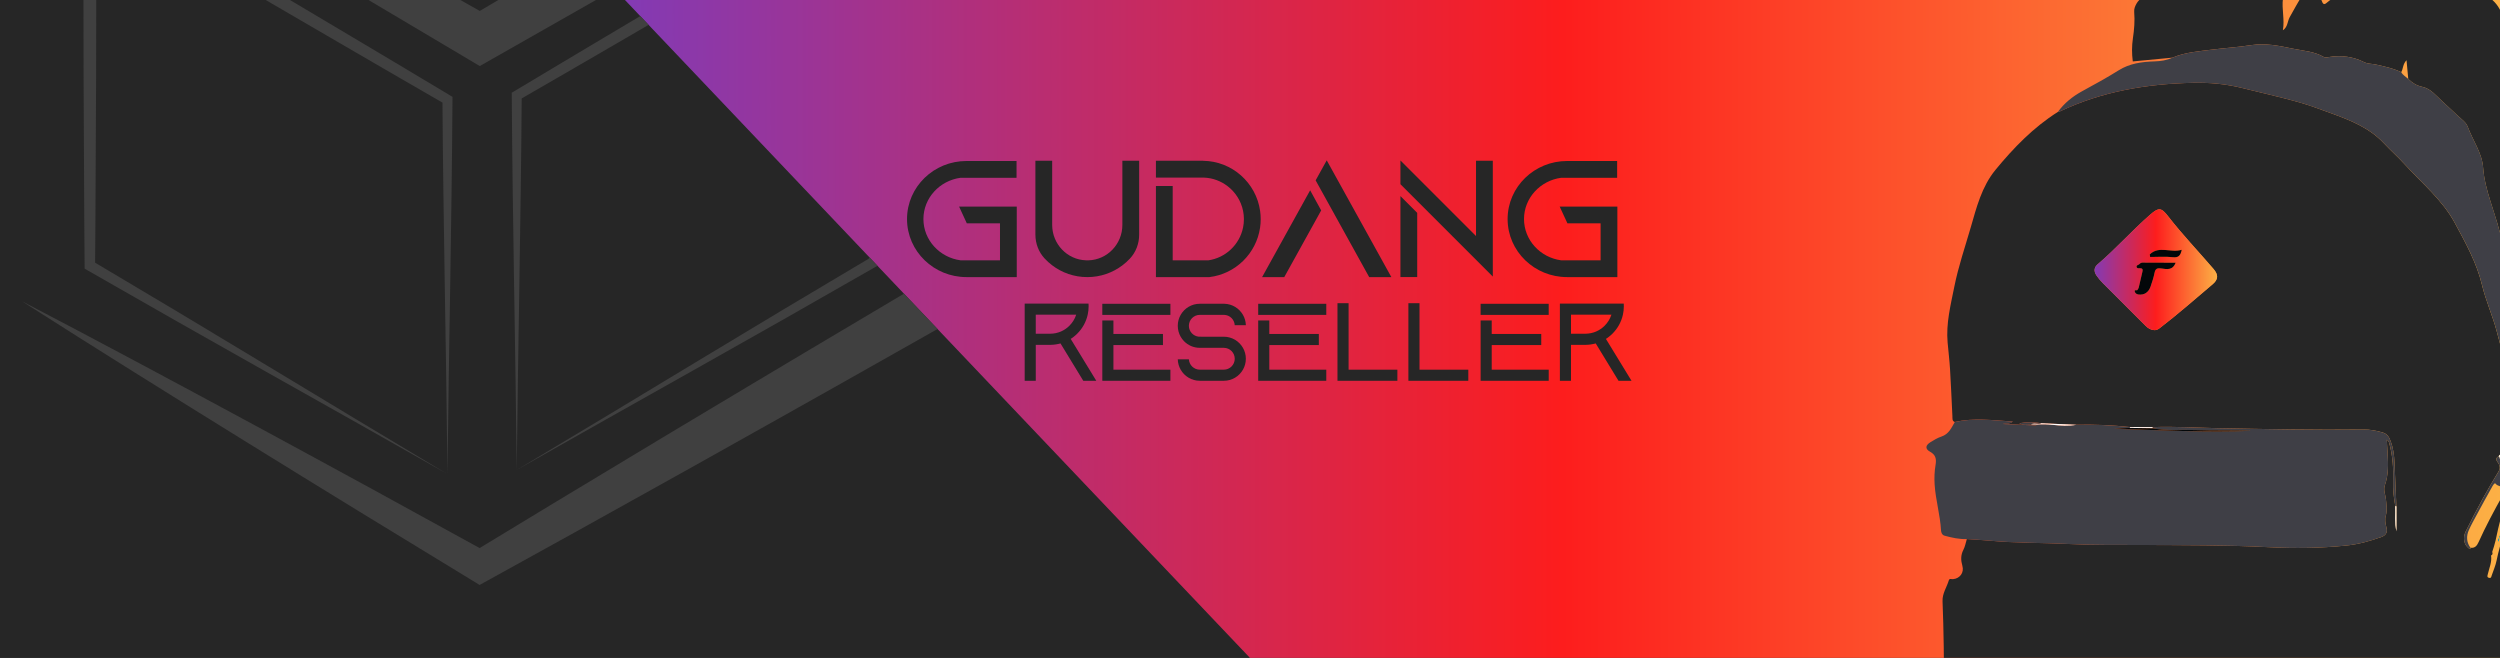 <?xml version="1.0" encoding="utf-8"?>
<!-- Generator: Adobe Illustrator 25.2.0, SVG Export Plug-In . SVG Version: 6.00 Build 0)  -->
<svg version="1.1" xmlns="http://www.w3.org/2000/svg" xmlns:xlink="http://www.w3.org/1999/xlink" x="0px" y="0px"
	 viewBox="0 0 1900 500" style="enable-background:new 0 0 1900 500;" xml:space="preserve">
<rect x="0" y="0" width="1900" height="500" fill="#333333" stroke="none"/>
<style type="text/css">
	.st0{fill:#262626;}
	.st1{fill:url(#SVGID_1_);}
	.st2{clip-path:url(#SVGID_3_);fill:#262626;}
	.st3{clip-path:url(#SVGID_3_);fill:#3F3F46;}
	.st4{clip-path:url(#SVGID_3_);fill:url(#SVGID_4_);}
	.st5{clip-path:url(#SVGID_3_);fill:#FEFEFE;}
	.st6{clip-path:url(#SVGID_3_);fill:#049AC6;}
	.st7{clip-path:url(#SVGID_3_);fill:#030709;}
	.st8{clip-path:url(#SVGID_6_);}
	.st9{fill:#404040;}
</style>
<g id="bg1">
	<polygon class="st0" points="950,500 0,500 0,0 475,0 	"/>
</g>
<g id="bg2">
	<linearGradient id="SVGID_1_" gradientUnits="userSpaceOnUse" x1="475" y1="250" x2="1900" y2="250">
		<stop  offset="0" style="stop-color:#833AB4"/>
		<stop  offset="0.5" style="stop-color:#FD1D1D"/>
		<stop  offset="1" style="stop-color:#FCB045"/>
	</linearGradient>
	<polygon class="st1" points="950,500 1900,500 1900,0 475,0 	"/>
</g>
<g id="Gudang">
	<g>
		<path class="st0" d="M772.75,210.6h-38.18c-12.4,0-23.63-4.87-31.8-12.75h0c-8.29-7.99-13.43-19.09-13.43-31.37
			s5.14-23.37,13.43-31.37h0c8.17-7.89,19.4-12.75,31.8-12.75h38.01v12.75h-42.49c-15.96,2.12-28.29,15.38-28.29,31.37
			s12.33,29.25,28.29,31.37h29.9v-28.1h-25.2l-5.89-12.75h43.84V210.6z"/>
		<path class="st0" d="M865.76,122.14v56.26c0,6.69-2.43,13.19-6.98,18.08c-1.76,1.9-3.69,3.64-5.77,5.2
			c-7.41,5.6-16.64,8.92-26.65,8.92c-10.02,0-19.27-3.33-26.69-8.95c-2.08-1.58-4.03-3.34-5.8-5.25c-4.53-4.9-6.96-11.38-6.96-18.05
			v-56.21h12.75v48.83c0,14.4,11.33,26.43,25.71,26.86c0.33,0.01,0.65,0.02,0.98,0.02c0.31,0,0.62,0,0.93-0.01
			c14.39-0.42,25.72-12.47,25.72-26.86v-48.83H865.76z"/>
		<path class="st0" d="M958.13,166.56c0,2.21-0.16,4.38-0.48,6.5c-2.89,19.66-18.67,35.13-38.48,37.54H878.5v-69.25h12.75v56.5
			h27.07c13.14-1.9,23.68-11.91,26.38-24.78c0.44-2.1,0.67-4.28,0.67-6.5c0-2.14-0.21-4.23-0.62-6.25
			c-1.55-7.7-5.9-14.39-11.94-18.96c-4.96-3.76-11.05-6.09-17.67-6.38H878.5v-12.8h35.77l0,0.02c22.16,0.25,40.41,16.73,43.42,38.12
			C957.98,162.35,958.13,164.44,958.13,166.56z"/>
		<path class="st0" d="M995.71,144.63l8.38,15.29l-28.05,50.68H959.2L995.71,144.63z M1057.43,210.6h-16.85l-32.27-58.31
			l-8.42-15.22l8.42-15.21l0-0.01l8.43,15.22L1057.43,210.6z"/>
		<path class="st0" d="M1134.53,122.14v88.06l-12.75-12.75l-44.69-44.69v0L1064.33,140v-18.04l57.44,57.44v-57.26H1134.53z
			 M1064.33,149.02l12.75,12.75v48.82h-12.75V149.02z"/>
		<path class="st0" d="M1229.2,210.6h-38.18c-12.4,0-23.63-4.87-31.8-12.75h0c-8.29-7.99-13.43-19.09-13.43-31.37
			s5.14-23.37,13.43-31.37h0c8.17-7.89,19.4-12.75,31.8-12.75h38.01v12.75h-42.49c-15.96,2.12-28.29,15.38-28.29,31.37
			s12.33,29.25,28.29,31.37h29.91v-28.1h-25.2l-5.89-12.75h43.84V210.6z"/>
	</g>
</g>
<g id="Reseller">
	<g>
		<path class="st0" d="M833.18,289.4h-9.89l-16.86-27.65l-0.46-0.76c-0.03,0.01-0.07,0.02-0.1,0.03c-0.15,0.04-0.3,0.08-0.45,0.12
			c-0.05,0.01-0.1,0.03-0.15,0.04c-0.22,0.06-0.44,0.11-0.66,0.16c-0.5,0.12-1,0.22-1.51,0.3c-0.14,0.03-0.29,0.05-0.43,0.07
			c-0.08,0.01-0.15,0.03-0.23,0.04c-0.19,0.03-0.38,0.06-0.57,0.08c-0.08,0.01-0.16,0.02-0.24,0.03c-0.2,0.03-0.4,0.05-0.6,0.07
			c-0.24,0.03-0.49,0.05-0.73,0.07c-0.01,0-0.01,0-0.02,0c-0.23,0.02-0.45,0.03-0.68,0.04c-0.04,0-0.08,0.01-0.12,0.01
			c-0.16,0.01-0.33,0.01-0.5,0.02c-0.1,0-0.21,0.01-0.31,0.01c-0.2,0-0.4,0.01-0.6,0.01h-10.88v27.33h-8.44v-58.68h48.53
			c0.05,0.68,0.07,1.37,0.07,2.07c0,2.19-0.24,4.32-0.7,6.37c-1.24,5.6-4.08,10.59-8.02,14.48c-0.37,0.36-0.74,0.71-1.13,1.05
			c-0.13,0.12-0.26,0.23-0.39,0.34c-0.02,0.01-0.03,0.03-0.05,0.04c-0.17,0.14-0.34,0.29-0.51,0.43c-0.12,0.1-0.25,0.2-0.37,0.3
			c-0.09,0.07-0.18,0.14-0.26,0.21c-0.32,0.25-0.65,0.49-0.99,0.73c-0.16,0.11-0.31,0.22-0.48,0.33c-0.01,0.01-0.02,0.01-0.03,0.02
			c-0.15,0.1-0.3,0.2-0.45,0.29c-0.02,0.02-0.05,0.03-0.07,0.05c-0.05,0.04-0.11,0.07-0.17,0.11l1.02,1.67L833.18,289.4z
			 M812.69,247.62c2.42-2.39,4.2-5.28,5.22-8.47h-30.73v14.48h10.88c2.9,0,5.7-0.59,8.28-1.7
			C808.67,250.91,810.83,249.46,812.69,247.62z"/>
		<path class="st0" d="M889.51,230.88v8.44h-51.75v-8.44H889.51z M846.2,280.96h43.31v8.44h-51.75v-45.85h8.44v10.26h37.64v8.44
			H846.2V280.96z"/>
		<path class="st0" d="M944.64,264.35c1.4,2.45,2.2,5.28,2.2,8.3s-0.8,5.86-2.2,8.3c-2.89,5.04-8.32,8.44-14.54,8.44h-18.23
			c-6.23,0-11.67-3.4-14.56-8.44c-1.33-2.33-2.13-5.01-2.21-7.87h8.45c0.24,4.38,3.88,7.87,8.32,7.87h18.23c4.58,0,8.3-3.72,8.3-8.3
			s-3.72-8.3-8.3-8.3h-18.26c-4.71,0-8.97-1.95-12.01-5.08c-0.98-1.01-1.83-2.14-2.53-3.36c-1.4-2.45-2.2-5.28-2.2-8.3
			s0.8-5.86,2.2-8.31c2.89-5.04,8.32-8.44,14.54-8.44h17.79c0.15-0.01,0.29-0.01,0.44-0.01s0.29,0,0.44,0.01
			c6.05,0.15,11.3,3.51,14.13,8.43c0,0,0,0,0.01,0.01c1.33,2.33,2.12,5,2.2,7.86h-8.45c-0.24-4.28-3.71-7.71-8.01-7.86h-18.54
			c-4.58,0-8.31,3.73-8.31,8.31c0,4.3,3.29,7.85,7.48,8.26c0.28-0.01,0.56-0.02,0.85-0.02c0.49,0,0.98,0.02,1.46,0.06h16.77
			C936.32,255.91,941.75,259.3,944.64,264.35z"/>
		<path class="st0" d="M1007.98,230.88v8.44h-51.75v-8.44H1007.98z M964.67,280.96h43.31v8.44h-51.75v-45.85h8.44v10.26h37.64v8.44
			h-37.64V280.96z"/>
		<path class="st0" d="M1062.01,280.96v8.44h-45.53v-58.97h8.44v50.53H1062.01z"/>
		<path class="st0" d="M1115.91,280.96v8.44h-45.53v-58.97h8.44v50.53H1115.91z"/>
		<path class="st0" d="M1177.01,230.88v8.44h-51.75v-8.44H1177.01z M1133.71,280.96h43.31v8.44h-51.75v-45.85h8.44v10.26h37.64v8.44
			h-37.64V280.96z"/>
		<path class="st0" d="M1239.95,289.4h-9.89l-16.86-27.65l-0.46-0.76c-0.03,0.01-0.07,0.02-0.1,0.03c-0.15,0.04-0.3,0.08-0.45,0.12
			c-0.05,0.01-0.1,0.03-0.15,0.04c-0.22,0.06-0.44,0.11-0.66,0.16c-0.5,0.12-1,0.22-1.51,0.3c-0.14,0.03-0.29,0.05-0.43,0.07
			c-0.08,0.01-0.15,0.03-0.23,0.04c-0.19,0.03-0.38,0.06-0.57,0.08c-0.08,0.01-0.16,0.02-0.25,0.03c-0.2,0.03-0.4,0.05-0.6,0.07
			c-0.24,0.03-0.49,0.05-0.73,0.07c-0.01,0-0.01,0-0.02,0c-0.23,0.02-0.45,0.03-0.68,0.04c-0.04,0-0.08,0.01-0.12,0.01
			c-0.16,0.01-0.33,0.01-0.5,0.02c-0.1,0-0.21,0.01-0.31,0.01c-0.2,0-0.4,0.01-0.6,0.01h-10.88v27.33h-8.44v-58.68h48.53
			c0.05,0.68,0.07,1.37,0.07,2.07c0,2.19-0.24,4.32-0.7,6.37c-1.24,5.6-4.08,10.59-8.02,14.48c-0.37,0.36-0.74,0.71-1.13,1.05
			c-0.13,0.12-0.26,0.23-0.39,0.34c-0.02,0.01-0.03,0.03-0.05,0.04c-0.17,0.14-0.34,0.29-0.51,0.43c-0.12,0.1-0.24,0.2-0.37,0.3
			c-0.09,0.07-0.18,0.14-0.26,0.21c-0.32,0.25-0.65,0.49-0.99,0.73c-0.16,0.11-0.32,0.22-0.48,0.33c-0.01,0.01-0.02,0.01-0.03,0.02
			c-0.15,0.1-0.29,0.2-0.45,0.29c-0.02,0.02-0.05,0.03-0.07,0.05c-0.05,0.04-0.11,0.07-0.17,0.11l1.02,1.67L1239.95,289.4z
			 M1219.46,247.62c2.42-2.39,4.2-5.28,5.22-8.47h-30.73v14.48h10.88c2.89,0,5.7-0.59,8.28-1.7
			C1215.44,250.91,1217.6,249.46,1219.46,247.62z"/>
	</g>
</g>
<g id="Produk">
	<g>
		<defs>
			<polygon id="SVGID_2_" points="950,500 1900,500 1900,0 475,0 			"/>
		</defs>
		<clipPath id="SVGID_3_">
			<use xlink:href="#SVGID_2_"  style="overflow:visible;"/>
		</clipPath>
		<path class="st2" d="M1485.83,595.93c-3.87,0.87-7.73,1.94-11.75,1c-4.51-1.05-5.23-2.84-2.67-6.71c1.09-1.65,2.03-3.57,3.54-4.72
			c4.58-3.52,4.82-7.86,3.53-12.99c-3.9-15.53-0.81-31.27-0.92-46.9c-0.16-22.89-0.29-45.77-1.23-68.64
			c-0.24-5.97,3.19-10.58,4.76-15.87c0.51-1.72,2.01-0.83,3.12-0.93c5.33-0.45,8.67-4.99,7.2-10.12c-1.2-4.19-1.36-8.09,0.75-12.15
			c1.31-2.52,1.79-5.46,2.64-8.22c5.71,0.4,11.44,0.67,17.14,1.21c20.1,1.9,40.3,1.53,60.44,2.55c18.31,0.93,36.68,0.63,55.03,0.74
			c32.2,0.2,64.4-0.01,96.6,1.67c19.81,1.03,39.66,0.81,59.52-1.28c9.23-0.97,17.78-3.41,26.33-6.47c3.35-1.2,4.83-3.57,3.86-7.12
			c-0.8-2.97-1.37-6.14-0.54-8.96c1.26-4.27,0.55-8.16,0.16-12.39c-0.32-3.55-2.18-7.07-0.8-10.99c2.73-7.75,2.54-15.9,2.04-24
			c-0.22-3.49-0.41-6.97-0.62-10.46c1.11,0.68,1.54,1.45,1.77,2.27c2.73,9.65,3.37,19.5,3.03,29.49
			c-0.21,6.22,0.51,12.43,1.66,18.57c0.27,6.42-0.61,12.88,0.85,19.26c0-6.34,0-12.69,0-19.03c-0.48-11.09-0.94-22.18-1.44-33.27
			c-0.25-5.5-0.95-10.92-2.91-16.13c-1.2-3.19-2.54-5.65-6.39-6.75c-4.72-1.35-9.38-2.22-14.24-2.17
			c-36.95,0.44-73.89-0.3-110.84-1.02c-16.48-0.32-32.95-1.47-49.44-0.79c-5.82-0.03-11.64-0.06-17.45-0.09
			c-13.45-1.46-26.94-2.02-40.47-1.71c-8.89-0.39-17.79-0.78-26.68-1.16c-5.62-1.05-11.21-0.94-16.79-0.01
			c2.93,1.56,5.9,1.38,8.87,0.86c1.46,0.03,2.92,0.05,4.38,0.08c-0.51,1.18-1.51,0.7-2.35,0.66c-7.67-0.33-15.34-0.68-23.35-1.04
			c2.3-0.77,4.55,0.52,7.6-1.83c-15.5-1.03-29.78-2.94-44.13,0.33c-2.14-0.76-1.71-2.65-1.8-4.25c-0.6-11.9-1.07-23.82-1.8-35.71
			c-0.41-6.82-1.25-13.62-1.85-20.44c-1.28-14.51,2.27-28.27,5.09-42.39c3.08-15.41,8.15-30.09,12.47-45.03
			c4.42-15.29,8.37-31.06,18.79-43.75c13.79-16.79,28.85-32.31,47.38-44.03c0.58-0.16,1.2-0.25,1.73-0.5
			c31.97-15.2,65.99-20.87,101.04-21.67c12.57-0.29,25,0.88,37.23,3.91c13.87,3.44,27.82,6.58,41.59,10.39
			c8.92,2.46,17.63,5.7,26.33,8.9c14.48,5.32,28.74,10.88,39.77,22.6c5.3,5.63,11.13,10.82,16.35,16.55
			c13.06,14.33,28.33,26.77,37.75,44.24c8.16,15.12,16.55,30.18,20.6,47.02c2.88,11.98,7.98,23.18,11.14,35.04
			c2.7,10.11,5.54,20.19,7.09,30.54c0.72,4.82,2.38,9.47,2.77,14.26c0.38,4.71,0.6,9.45,1.98,13.93c2.29,7.42,3.88,14.96,5.16,22.6
			c0.24,1.45,0.62,2.99,2.36,3.54c1.13,5.5,1.08,11.06,0.8,16.64c-2.57,3.7-1.74,8.54-4.08,12.32c-1.53-3.04-1.43-5.84,0.04-9.08
			c3.6-7.96,2.13-16.31-3.39-21.08c0.86,7.24-3.87,12.01-7.01,17.46c0,0-0.03,0.13-0.03,0.13c0.19-0.83,0.14-1.42-0.96-0.97
			l0.09,0.11c0.55-1.23,0.1-2.12-0.98-2.79l0,0c0.52-1.28,0.71-2.7-0.43-3.55c-0.72-0.54-1.49,0.39-1.92,1.16
			c-3.68,1.99-0.55,4.21,0.18,5.85c0.98,2.21,1,3.71-0.27,5.79c-4.12,6.74-8.13,13.56-11.92,20.5c-4.51,8.27-8.92,16.61-13.03,25.08
			c-2.46,5.06-1.18,10.08,2.47,12.77c0.83,0.61,1.34,0.9,1.12-0.53c3.38,0.55,5-1.5,6.21-4.18c5.49-12.2,11.83-23.95,18.34-35.62
			c0.63-1.14,2.24-2.19,1.21-3.92l-0.11-0.21c2.51,0.9,1.24-1.53,1.95-2.21c1.88,3.03,2.87,5.84,0.59,9.44
			c-2.16,3.42-3.51,7.39-4.24,11.46c-0.96,3.59-2.1,7.14-2.84,10.77c-1.21,5.96-2.47,11.89-4.5,17.63l-0.04,0.01
			c0.44,1.12,0.46,2.12-0.81,2.73l-0.04,0.01c0.74,5-1.4,9.49-2.47,14.17c-0.27,1.18-0.89,2.4,0.98,2.83
			c1.6,0.37,1.67-0.91,1.99-1.85c1.27-3.75,2.92-7.44,3.69-11.3c2.56-12.84,7.31-25.08,10.16-37.83c1.65-2.08,0.46-4.67,1.25-6.93
			c0.81,2.54,1.17,5.22,2.78,7.44c-0.29,1.48-0.67,2.9-0.6,4.48c0.4,9.15,0.25,18.31,0.45,27.45c0.27,11.8,1.66,23.58,2.64,35.37
			c0.11,1.3,0.83,2.53,1.07,3.84c0.25,1.39,0.84,2.27,2.33,2.27c2.05,0,1.18-1.68,1.24-2.55c0.67-8.68,1.26-17.36,1.78-26.05
			c0.2-3.33,1.12-6.65,0.06-10.01c-4.01-12.7-1.34-24.97,2.57-37.11c1.96-6.07,1.78-6.45-4.65-5.9c-4.8,0.41-6.74-1.78-5.67-6.63
			c0.52-2.36,1.36-4.65,2.06-6.97c2.31-4.25,3.15-8.89,3.56-13.64c1.16-10.56-0.47-20.93-2-31.34c-1.5-10.22-4.97-20.11-5.17-30.55
			c0.26-20.3-1-40.52-2.51-60.77c-1.54-20.77-4.93-41.05-10.82-61c-1.66-5.63-3.53-11.18-5.25-16.74
			c-2.53-8.15-4.88-16.55-5.5-25.26c-0.83-11.52-7.94-20.82-11.74-31.3c-0.75-2.06-2.39-3.76-4.18-5.32
			c-5.21-4.54-10.09-9.45-15.24-14.07c-4.62-4.14-8.64-9.49-14.97-10.85c-4.43-0.95-7.72-3.04-10.77-6
			c-0.43-4.61-0.85-9.22-1.32-14.28c-2.91,2.98-2.47,6.44-4.04,9.1c-6.08-2.94-12.6-4.31-19.14-5.79c-3.02-0.68-6.2-0.42-9.09-1.86
			c-8.41-4.17-17.28-5.45-26.56-3.88c-1.33,0.23-3.04,0.58-4.05-0.02c-7.28-4.29-15.61-4.68-23.54-6.33
			c-10.41-2.17-20.8-4.41-31.72-2.68c-9.71,1.54-19.57,2.13-29.36,3.37c-10.38,1.32-20.7,2.03-30.45,6.15
			c-10,0.95-20.01,1.9-30.09,2.86c-0.77-6-0.77-11.71,0.09-17.52c0.99-6.63,1.54-13.36,0.99-20.08c-0.2-2.46,0.64-4.33,1.8-6.4
			c2.09-3.73,6.4-5.53,7.93-9.83c0.47-1.33,3.03-1.64,4.89-1.69c19.4-0.54,38.8-1.14,58.2-1.61c2.82-0.07,5.32-0.54,7.83-1.94
			c4.67-2.61,9.66-4.49,14.95-5.57c3.88-0.79,7.71-1.91,11.25-3.78c5.91-3.13,11.95-2.62,16.75,1.47
			c7.25,6.19,15.5,11.7,19.11,21.31c0.25,0.68,1.04,3.27,3.28,1.33c13.89-12.03,31-9.88,47.41-10.52
			c17.1-0.66,34.23-0.67,51.31-1.59c8.26-0.44,15.11,2.39,22.09,6.03c11.5,6,14.11,16.66,16.27,28.14
			c4.11,21.87,4.66,43.97,5.4,66.09c0.87,26.24,4.28,52.24,7.5,78.26c1.9,15.3,2.88,30.72,4.34,46.08
			c1.67,17.5,6.11,34.61,7.67,52.1c2.09,23.33,7.31,46.09,11.43,69.05c0.75,4.18,0.65,8.52,0.93,12.78
			c0.13,1.95,0.24,3.62,3.13,2.91c3.37-0.83,4.12,2.53,4.98,4.35c3.77,8.01,6.61,16.36,7.05,25.34c0.08,1.72-0.08,3.33-0.68,4.94
			c-1.69,4.57-3.38,9.14-4.99,13.74c-1.52,4.34-3.71,8.13-8.42,9.54c-2.17,0.65-1.59,2.25-1.81,3.65
			c-1.49,9.12-0.58,17.97,1.82,26.91c2.3,8.56,0.7,17.33-0.98,25.86c-3.26,16.54-5.91,33.22-10.9,49.37
			c-3.42,11.07-6.89,22.12-10.51,33.13c-0.71,2.14-1.16,4.41-0.12,6.11c1.54,2.52,0.56,5.01,0.9,7.47
			c-1.47,2.15-3.38,3.85-5.36,5.53c-9.81,8.3-21.38,13.59-33.05,18.37c-12.11,4.96-24.85,8.26-37.72,10.79
			c-10.45,2.05-20.95,3.81-31.58,4.7c-0.52,0.04-1.41-0.11-1.15,0.78c0.09,0.33,1.02,0.41,1.56,0.62c0.04,0.02,0,0.21,0,0.63
			c-7.33-1.68-14.09-0.78-19.87,4.48c-0.81,0.74-2.29,1.08-3.45,1.05c-9.93-0.26-19.78,1.62-29.73,1.03
			c-25.75-1.51-51.48-3.39-77.25-4.35c-22.25-0.84-44.49-2.29-66.79-1.96c-21.22,0.31-42.42-0.38-63.64-1.59
			c-20.52-1.16-40.95-2.28-61-7.09C1490.4,594.54,1488.03,594.48,1485.83,595.93z M1773.44,543.95c0.08,0.45,0.37,0.86,0.77,0.5
			c0.42-0.38,0-0.67-0.43-0.79c-1.27-2.1,1.82-4.63-0.64-6.65c-0.32,0.71-0.63,1.38-0.93,2.05c-1.34-1-1.13-2.46-1.14-3.85
			c0.08-0.12,0.21-0.24,0.23-0.37c0.01-0.1-0.12-0.3-0.2-0.3c-1.36-0.05-2.95-2.19-4.01,0.44c-13.01,0-26.02,0-39,0
			c0.02,4.86,0.15,10.15-0.06,15.47c-0.34,8.89-0.16,17.81-0.03,26.72c0.02,1.12-0.24,2.81,1.43,3.44c1.15,2.94,3.72,1.91,5.78,1.9
			c12.61-0.06,25.22-0.35,37.83-0.25c2.6,0.02,0.37-0.81,0.51-1.19c2.17-5.69-0.31-11.82,1.63-17.56c0.17-0.49-0.63-1.31-0.98-1.98
			c0.74-3.89,0.86-7.78,0.03-11.68c0.86-2.07-0.52-2.8-2.05-3.45c0.01-1.11,0.01-2.21,0.02-3.32
			C1772.39,543.7,1772.72,544.11,1773.44,543.95z M1932.53,377.47c-0.9,0.46-1.76,1.15-2.71,1.32c-1.5,0.27-3.43,0.43-2.76,2.34
			c0.56,1.6,2.43,1.35,3.9,0.49c0.5-0.3,1.09-0.44,1.65-0.66c4.7-0.83,8.72-3.42,13.11-5.03c1.13-0.41,1.91-0.97,1.33-2.32
			c-0.47-1.09-1.24-1.89-2.46-1.24C1940.71,374.42,1936.06,374.63,1932.53,377.47z M1637.19,250.9c1.63,0.08,2.91-0.55,4.19-1.53
			c13.82-10.58,26.88-22.08,40.17-33.29c4.49-3.79,4.48-7.28,0.68-11.72c-11.42-13.32-23.59-26-34.37-39.87
			c-5.38-6.93-7.23-7.02-13.94-1.15c-13.74,12.02-25.86,25.75-39.78,37.59c-2.76,2.35-2.87,5.33-0.96,8.21
			c1.42,2.14,3.11,4.14,4.92,5.96c10.88,10.93,21.85,21.76,32.72,32.68C1632.65,249.61,1634.67,250.7,1637.19,250.9z M1734.98,23
			c3.78-2.45,3.4-6.71,5.2-9.95c3.11-5.58,6.17-11.18,9.6-16.59c3.07-4.83,2.37-6.28-3.12-7.81c-1.91-0.53-3.82-1.05-5.76-1.45
			c-6.45-1.34-12.99-1.59-19.56-1.53c-1.81,0.02-3.15,0.62-3.2,2.43c-0.06,2.39,1.92,1.26,3.06,1.36c2.28,0.2,4.59,0.06,6.85,0.39
			c4.8,0.7,7.59,4.43,6.98,9.13C1734.01,6.94,1736.46,14.9,1734.98,23z M1916.11,479.08c1.44,7.49,1.51,15.16,1.85,22.8
			C1917.83,494.26,1919.99,486.48,1916.11,479.08z M1950.91,367.01c0.18,2.75-0.12,4.9,1.41,6.64c0.07,0.08,0.96-0.27,1.01-0.5
			C1953.73,370.92,1952.81,369.11,1950.91,367.01z"/>
		<path class="st3" d="M1485.64,320.74c14.35-3.27,28.63-1.36,44.13-0.33c-3.04,2.35-5.29,1.06-7.6,1.83
			c8.02,0.36,15.68,0.71,23.35,1.04c0.84,0.04,1.84,0.52,2.35-0.66c4.07-0.3,8.1-0.17,12.18,0.27c5.99,0.64,12.03,1.01,18.04-0.04
			c13.53-0.31,27.01,0.25,40.47,1.71c0.29,0.16,0.35,0.38,0.17,0.65c-3.65,0.18-7.29,0.37-12.28,0.62
			c35.82,1.13,70.29,2.99,104.81,1.58c-14.47-0.45-28.95-0.06-43.4-0.58c-10.64-0.38-21.36,0.74-31.93-1.35
			c-0.1-0.3-0.07-0.58,0.09-0.85c16.5-0.68,32.96,0.47,49.44,0.79c36.94,0.72,73.88,1.46,110.84,1.02
			c4.86-0.06,9.52,0.81,14.24,2.17c3.85,1.1,5.19,3.56,6.39,6.75c1.96,5.21,2.66,10.63,2.91,16.13c0.5,11.09,0.96,22.18,1.44,33.27
			c-0.32,0.07-0.61-0.01-0.85-0.23c-1.15-6.14-1.88-12.35-1.66-18.57c0.35-10-0.3-19.84-3.03-29.49c-0.23-0.83-0.66-1.6-1.77-2.27
			c0.21,3.49,0.4,6.97,0.62,10.46c0.5,8.11,0.7,16.25-2.04,24c-1.38,3.92,0.48,7.44,0.8,10.99c0.38,4.24,1.09,8.13-0.16,12.39
			c-0.83,2.82-0.27,5.99,0.54,8.96c0.96,3.55-0.51,5.93-3.86,7.12c-8.55,3.06-17.1,5.49-26.33,6.47
			c-19.85,2.09-39.71,2.31-59.52,1.28c-32.2-1.68-64.39-1.47-96.6-1.67c-18.34-0.11-36.72,0.19-55.03-0.74
			c-20.14-1.02-40.34-0.65-60.44-2.55c-5.7-0.54-11.43-0.82-17.14-1.21c-5.81,0.21-11.4-1.06-16.95-2.57
			c-2.03-0.55-2.6-2.6-2.69-4.08c-0.65-11.74-4.11-23.07-4.86-34.83c-0.32-5.11-0.12-10.05,0.72-15c0.73-4.32,0.13-7.56-4.18-9.91
			c-3.84-2.09-3.64-4.8,0.22-7.2c2.68-1.67,5.46-3.36,8.43-4.33C1481.09,329.95,1483.09,325.17,1485.64,320.74z"/>
		<path class="st3" d="M1485.83,595.93c2.2-1.45,4.58-1.39,7.01-0.81c20.05,4.82,40.48,5.93,61,7.09
			c21.22,1.2,42.41,1.89,63.64,1.59c22.3-0.32,44.54,1.13,66.79,1.96c25.77,0.97,51.5,2.84,77.25,4.35
			c9.94,0.58,19.79-1.29,29.73-1.03c1.16,0.03,2.64-0.31,3.45-1.05c5.79-5.26,12.54-6.16,19.87-4.48c0-0.42,0.03-0.61,0-0.63
			c-0.54-0.22-1.47-0.3-1.56-0.62c-0.26-0.89,0.63-0.74,1.15-0.78c10.63-0.89,21.14-2.64,31.58-4.7
			c12.87-2.53,25.61-5.83,37.72-10.79c11.67-4.78,23.24-10.07,33.05-18.37c1.99-1.68,3.9-3.37,5.36-5.53
			c-0.17,9.42,0.51,19.06-2.56,28.02c-2.81,8.21-5.87,16.6-13.27,22.37c-7.57,5.91-14.77,12.3-22.35,18.21
			c-2.57,2-2.14,2.98,0.09,4.63c4.28,3.17,8.43,6.5,12.63,9.77c1.39,1.09,2.26,1.79,0.75,3.94c-1.62,2.31-2.16,1.65-3.54,0.14
			c-1.12-1.22-2.48-1.03-3.46,0.39c-2.9,4.23-6.55,7.85-9.55,12.04c-2.43,3.38-6.93,4.94-11.07,5.88c-3.27,0.74-6.24,1.46-7.25,4.97
			c-1.03,3.56-3.9,1.97-6.02,2.5c-1.38-1.43-3.04-1.66-5.57-1.41c2.1,1.6,3.9,1.27,5.59,1.38c4.34,2.8,9.81,2.73,15.03,5.89
			c-3.03,0.47-5.01,2.12-7.51,1.14c-1.08-0.42-1.63-0.04-2.29,0.77c-0.65,0.8-1.49,1.9-2.37,2.02c-7.28,1-14.04,4.34-21.42,4.8
			c-3.41,0.21-2.62-2.48-2.43-4.19c0.34-3.12-1.04-3.88-3.56-2.93c-6.42,2.42-13.55,1.3-19.9,4.3c-1.69,0.8-3.04,0.7-3.43,3.16
			c-0.56,3.54-4.03,3.29-6.62,3.34c-7.92,0.16-15.82-0.34-23.73-0.67c-9.95-0.42-19.97,0.98-29.92,0.56
			c-14.79-0.63-29.57-0.63-44.36-0.76c-5.81-0.05-11.52,0.62-17.2,1.67c-4,0.74-7.89-0.54-11.78-0.91
			c-6.56-0.62-12.98-0.32-19.52-0.03c-12.66,0.57-25.36,0.15-38.04,0.14c-5.2-4.3-11.23-1.26-16.85-1.87
			c-7.09-0.77-14.21-1.21-21.33-1.72c-4.85-0.35-9.58-0.79-14.23-2.65c-2.64-1.06-5.85-0.69-8.79-1.03c-1.27-0.15-2.73,0.5-4.53-1.6
			c6.77,0,12.83,0,18.75,0c0.28-1.9-0.53-2.21-1.26-2.09c-6.51,1.02-12.48-1.49-18.54-3.05c-2.3-0.59-4.13-2.85-6.26-4.23
			c-6.26-4.05-12.77-7.73-18.53-12.54c-1.74-1.45-3.91-2.4-5.58-3.92c-1.76-1.61-4.55-3.07-2.23-6.32c1.41-1.99,0.25-2.73-1.72-2.73
			c-6.01,0-9.22-4.03-12.71-8.18c-9.53-11.34-13.17-25.2-17.51-38.82C1485.17,600.25,1485.28,598.13,1485.83,595.93z
			 M1546.37,657.29c4.74,2.72,8.53,4.71,12.65,5.69c21.48,5.07,43.31,7.95,65.32,9.24c16.95,0.99,33.93,1.71,50.91,1.86
			c38.18,0.33,76.37,0.46,114.55-0.85c0.61-0.02,1.23,0,1.83-0.1c15.91-2.86,32.22-3.71,47.59-9.23c4.22-1.52,8.31-3.62,12.1-6.03
			c2.8-1.78,1.89-5.39,1.48-7.93c-0.21-1.28-3.19-0.05-4.9,0.5c-1.73,0.56-3.98,1.87-5.26,0.72c-2.82-2.54-5.51-0.9-8.1-0.36
			c-7.09,1.49-13.98,3.95-21,5.52c-16.51,3.7-33.6,1.23-50.34,3.67c-8.09,1.18-16.48,0.33-24.73,0.28
			c-52.54-0.27-105.11,1.57-157.62-1.34c-7.67-0.42-15.51,0.33-23.14-2.08C1554.59,655.86,1550.9,655.9,1546.37,657.29z
			 M1541.51,655.09c2.36,2,4.71,1.62,7.64,0C1546.28,655.09,1543.94,655.09,1541.51,655.09z"/>
		<path class="st3" d="M1830.32,60.05c3.05,2.96,6.34,5.05,10.77,6c6.33,1.35,10.35,6.71,14.97,10.85
			c5.15,4.61,10.03,9.52,15.24,14.07c1.79,1.56,3.44,3.26,4.18,5.32c3.79,10.48,10.91,19.78,11.74,31.3
			c0.63,8.71,2.97,17.11,5.5,25.26c1.73,5.56,3.59,11.11,5.25,16.74c5.89,19.95,9.28,40.24,10.82,61
			c1.51,20.25,2.77,40.47,2.51,60.78c-1.13,0.38-0.95,1.35-1.07,2.24c-1,7.33,2.22,13.98,3.35,20.97
			c1.18,7.28,3.78,14.35,3.25,21.89c-1.73-0.54-2.11-2.08-2.36-3.54c-1.29-7.63-2.88-15.18-5.16-22.6
			c-1.38-4.48-1.6-9.22-1.98-13.93c-0.39-4.79-2.05-9.44-2.77-14.26c-1.54-10.35-4.39-20.43-7.09-30.54
			c-3.16-11.86-8.26-23.06-11.14-35.04c-4.05-16.84-12.44-31.9-20.6-47.02c-9.43-17.47-24.69-29.91-37.75-44.24
			c-5.22-5.73-11.05-10.93-16.35-16.55c-11.03-11.72-25.29-17.28-39.77-22.6c-8.69-3.2-17.41-6.44-26.33-8.9
			c-13.77-3.8-27.72-6.95-41.59-10.39c-12.23-3.03-24.66-4.2-37.23-3.91c-35.06,0.8-69.07,6.47-101.04,21.67
			c-0.54,0.25-1.15,0.34-1.73,0.5c4.88-6.74,11.16-11.77,18.42-15.76c9.33-5.13,18.72-10.19,27.73-15.86
			c8.51-5.36,17.77-6.54,27.42-6.85c4.64-0.15,9.25-0.8,13.54-2.81c9.75-4.12,20.07-4.82,30.45-6.15
			c9.78-1.25,19.65-1.83,29.36-3.37c10.92-1.73,21.32,0.51,31.72,2.68c7.93,1.65,16.26,2.05,23.54,6.33
			c1.01,0.6,2.72,0.25,4.05,0.02c9.28-1.57,18.15-0.29,26.56,3.88c2.9,1.44,6.08,1.17,9.09,1.86c6.54,1.48,13.06,2.85,19.14,5.79
			C1826.2,57.16,1828.5,58.36,1830.32,60.05z"/>
		<linearGradient id="SVGID_4_" gradientUnits="userSpaceOnUse" x1="1591.895" y1="205.002" x2="1685.015" y2="205.002">
			<stop  offset="0" style="stop-color:#833AB4"/>
			<stop  offset="0.5" style="stop-color:#FD1D1D"/>
			<stop  offset="1" style="stop-color:#FCB045"/>
		</linearGradient>
		<path class="st4" d="M1637.19,250.9c-2.53-0.2-4.55-1.29-6.37-3.12c-10.87-10.93-21.84-21.76-32.72-32.68
			c-1.81-1.82-3.5-3.82-4.92-5.96c-1.91-2.88-1.8-5.86,0.96-8.21c13.91-11.84,26.03-25.57,39.78-37.59
			c6.71-5.87,8.56-5.78,13.94,1.15c10.78,13.88,22.95,26.55,34.37,39.87c3.81,4.44,3.82,7.93-0.68,11.72
			c-13.29,11.21-26.35,22.71-40.17,33.29C1640.1,250.35,1638.82,250.99,1637.19,250.9z M1653.46,199.66
			c-7.75,0-15.05,0.01-22.35-0.01c-1.8-0.01-3.67-0.57-5.14,1.05c-0.68,0.75-2.35,0.71-2.17,2.05c0.18,1.36,1.48,1.18,2.56,1.14
			c1.89-0.08,2.32,0.84,1.89,2.59c-0.99,3.99-1.83,8.02-2.8,12.02c-0.17,0.69-0.61,1.35-1.04,1.94c-0.48,0.67-2.64-0.73-1.92,1.38
			c0.39,1.14,1.4,1.83,2.8,2.02c4.14,0.55,7.57-1.52,9.12-5.98c1.2-3.45,2.34-6.97,3.05-10.54c0.63-3.18,2.11-3.69,5.1-3.29
			C1646.59,204.57,1651.17,205.72,1653.46,199.66z M1633.78,193.4c0.12,0.63,0.24,1.27,0.36,1.9c5.73,0,11.51-0.47,17.17,0.15
			c4.35,0.48,5.88-1.21,6.79-5.61C1649.89,192.48,1640.88,186.42,1633.78,193.4z"/>
		<path class="st5" d="M1772.21,543.09c-0.01,1.11-0.01,2.21-0.02,3.31c-0.54,1.12-0.56,2.29-0.55,3.54
			c0.09,8.51,0.08,17.02,0.13,25.53c0.01,2.33-0.08,4-3.36,3.95c-9.21-0.15-18.43,0.18-27.64,0.17c-9.59,0-9.65-0.08-9.5-9.87
			c0.16-10.45-0.61-20.92,0.33-31.37c1.23-1.61,2.98-1.11,4.59-1.12c11.1-0.01,22.2-0.01,33.3-0.01c-11.94-0.7-23.87-0.7-35.81-0.71
			c-1.32,0-2.52,0.05-2,1.93c-2.95-0.08-1.94,2.18-1.95,3.57c-0.15,12.86-0.19,25.72-0.27,38.58c-1.68-0.63-1.42-2.32-1.44-3.44
			c-0.14-8.91-0.32-17.82,0.03-26.72c0.2-5.32,0.07-10.61,0.06-15.47c12.97,0,25.99,0,38.99-0.01c1.32,0.07,2.65,0.16,3.98,0.24
			c0.01,1.39-0.2,2.85,1.14,3.84C1771.31,540.39,1771.48,541.74,1772.21,543.09z M1744.24,543.72c0.46,0.79,0.95,0.35,1.36-0.02
			c0.12-0.11,0.06-0.68,0.02-0.69c-0.64-0.1-1.16,0.05-1.28,0.8c-0.56,0.06-1.47-0.2-0.87,0.93c-3.36-0.29-5.35,2.65-8.23,3.55
			c-0.98,0.3-1.14,2.51-0.65,2.81c2.5,1.52,0.43,2.59-0.1,3.85c-0.47,1.1-0.93,2.23-1.22,3.39c-0.15,0.6,0.25,1.24,1,1.18
			c0.32-0.03,0.82-0.42,0.89-0.72c1.26-5.58,5.98-9.14,8.21-14.14C1744.04,544.69,1744.89,544.89,1744.24,543.72z M1766.11,548.53
			c0.27-0.28,0.63-0.57,0.12-0.9c-0.17-0.11-0.48,0-0.72,0.01c0.24,0.27,0.48,0.55,0.71,0.82c0.07,0.3,0.14,0.6,0.22,0.91
			c-1.67-0.08-2.65,0.5-2.29,2.38c-1.82-0.2-0.88,3.6-2.6,2.33c-3.05-2.25-3.63,0.73-5.17,1.77c-0.15-0.15-0.31-0.31-0.45-0.47
			c0.15-0.68,0.57-1.58-0.43-1.79c-1.16-0.25-1.27,0.92-1.64,1.66l0.03,0.08c-2.04-1.23,1.96-2.61-0.09-3.84
			c1.25-0.01,2.15-0.65,1.38-1.8c-0.77-1.14-1.71-0.47-2.26,0.59c-2.71,2.45-2.98,6.71-6.72,8.99c0.57-2.52,1.14-4.8-1.27-6.17
			c-1.13-0.64-1.49,0.51-2,1.17c-0.22-0.19-0.44-0.39-0.65-0.59c-0.02-0.83,0.73-1.76-0.45-2.59c-2.85,3.52-3.77,8.21-7.1,11.52
			c-1.62,1.61,0.89,4.74,3.22,5.14c2.66,0.45,6.02-3.23,8.11,1.35c0.35,0.76,1.06-0.4,1.3-1.1c0.32-0.93,0.95-1.68,2.01-1.46
			c5.1,1.08,10.62-1.17,15.49,2.16c1.85,1.26,1.66,0.67,2.94-0.95c3.09-3.89,1.59-7.88,0.9-11.92c0.66-2.12,0.83-4.24-0.08-6.34
			C1767.96,548.66,1767.51,547.32,1766.11,548.53z M1759.06,543.77c-0.16-0.9-1.17-1.22-1.47-0.87c-0.78,0.88,0.44,0.9,0.85,1.26
			c-1.92,1.33-4.19,2.05-6.37,1.74c-3.66-0.52-3.63-0.76-6.15,2.54c4.81,0,9.09-0.01,13.38,0.01c1.57,0.01,2.08-0.97,2.27-2.3
			c1.08,0.12,1.74,1.82,3.16,0.85c-0.74-1.06-1.52-1.91-2.95-1.46l0.06,0.08c-0.37-1.51-1.49-1.88-2.85-1.9L1759.06,543.77z
			 M1758.11,569.44c-4.14,2.66-8.61-0.36-12.96,1.62C1750.73,574.9,1757.15,574.28,1758.11,569.44z M1728.39,565.66
			c0.12-0.12,0.22-0.22,0.33-0.33c-0.2-0.1-0.4-0.24-0.62-0.29c-0.08-0.02-0.2,0.18-0.3,0.29
			C1728,565.45,1728.2,565.56,1728.39,565.66z"/>
		<path class="st3" d="M1903.26,372.54c-0.67-3.56-4.86-2.45-6.62-4.95c-0.7-1-2.02,1.3-2.61,2.34c-4.1,7.29-8.1,14.64-12.07,22
			c-1.95,3.6-3.96,7.18-5.62,10.91c-2.04,4.6-1.85,9.18,1.16,13.42c0.22,1.44-0.3,1.14-1.12,0.53c-3.65-2.69-4.93-7.71-2.47-12.77
			c4.12-8.47,8.52-16.81,13.03-25.08c3.78-6.94,7.79-13.76,11.92-20.5c1.27-2.08,1.25-3.58,0.27-5.79
			c-0.73-1.65-3.86-3.86-0.18-5.85c1.51,0.08,0.08,3.05,2.35,2.39c0,0,0,0,0,0c-1.22,1.47-0.37,2.22,0.98,2.79
			c0,0-0.09-0.11-0.09-0.11c-0.04,0.68-0.33,1.61,0.96,0.97c0,0,0.03-0.13,0.03-0.13c-1.44,3.14,1.69,4.74,2.57,7.06
			c1.09,2.88,3.23,5.37,4.98,7.98c0.32,0.48,1.13,0.97,0.52,1.45c-4.34,3.44-0.17,6.54,0.4,9.72c0.37,2.06,1.46,3.99,2.02,6.03
			c0.49,1.78,1.54,4.11-2.06,3.75c-1.61-2.23-1.97-4.92-2.78-7.46c-0.79,2.26,0.4,4.85-1.25,6.93c-2.48,0.65-0.65-2.71-2.61-2.67
			c-1.33,6.06-2.66,12.15-4.22,19.28c-0.61-3.01,0.44-4.7,0.49-6.45c0.07-2.44,2.36-4.85,0.2-7.32c0.72-4.08,2.07-8.05,4.24-11.46
			c2.28-3.59,1.29-6.4-0.59-9.43c-1.51-0.02-2.73,0.22-1.94,2.21L1903.26,372.54z"/>
		<path class="st3" d="M1731.61,538.36c-0.94,10.45-0.17,20.91-0.33,31.37c-0.15,9.79-0.09,9.86,9.5,9.87
			c9.21,0,18.43-0.32,27.64-0.17c3.28,0.05,3.38-1.62,3.36-3.95c-0.05-8.51-0.04-17.02-0.13-25.53c-0.01-1.25,0.01-2.42,0.55-3.54
			c1.53,0.66,2.91,1.39,2.05,3.46c-0.92,3.89-0.76,7.78-0.04,11.68c0.35,0.67,1.15,1.49,0.98,1.98c-1.94,5.74,0.54,11.87-1.63,17.56
			c-0.14,0.38,2.09,1.21-0.51,1.19c-12.61-0.11-25.22,0.19-37.83,0.25c-2.06,0.01-4.62,1.04-5.77-1.91
			c0.08-12.86,0.13-25.72,0.28-38.58c0.02-1.39-0.99-3.66,1.95-3.57L1731.61,538.36z"/>
		<path class="st5" d="M1916.83,336.47c0.53-7.54-2.07-14.61-3.25-21.89c-1.13-6.99-4.35-13.64-3.35-20.97
			c0.12-0.89-0.06-1.86,1.07-2.24c0.19,10.44,3.66,20.32,5.17,30.54c1.53,10.41,3.15,20.77,2,31.33c-0.28-0.05-0.55-0.09-0.83-0.14
			C1917.91,347.53,1917.96,341.97,1916.83,336.47z"/>
		<path class="st3" d="M1916.11,479.08c3.88,7.4,1.72,15.19,1.85,22.8C1917.63,494.23,1917.56,486.56,1916.11,479.08z"/>
		<path class="st5" d="M1578.1,322.85c-6.01,1.05-12.05,0.68-18.04,0.04c-4.08-0.44-8.11-0.57-12.18-0.27
			c-1.46-0.03-2.92-0.06-4.38-0.08c2.5-1.58,5.35,0.15,7.91-0.85C1560.31,322.08,1569.2,322.46,1578.1,322.85z"/>
		<path class="st3" d="M1917.63,353.1c0.28,0.04,0.55,0.09,0.83,0.14c-0.41,4.76-1.25,9.4-3.57,13.64
			c-1.61,0.56-1.89-0.09-1.35-1.47C1915.89,361.64,1915.06,356.81,1917.63,353.1z"/>
		<path class="st3" d="M1551.41,321.69c-2.56,1-5.42-0.73-7.91,0.85c-2.98,0.52-5.94,0.7-8.87-0.86
			C1540.2,320.74,1545.79,320.63,1551.41,321.69z"/>
		<path class="st5" d="M1820.43,384.53c0.24,0.22,0.53,0.3,0.85,0.23c0,6.34,0,12.69,0,19.03
			C1819.81,397.41,1820.69,390.95,1820.43,384.53z"/>
		<path class="st5" d="M1774.21,561.53c-0.72-3.89-0.88-7.79,0.04-11.68C1775.08,553.75,1774.95,557.64,1774.21,561.53z"/>
		<path class="st5" d="M1618.74,325.21c0.17-0.28,0.11-0.5-0.17-0.65c5.82,0.03,11.64,0.06,17.45,0.09
			c-0.17,0.27-0.2,0.55-0.09,0.85C1630.2,325.4,1624.47,325.31,1618.74,325.21z"/>
		<path class="st6" d="M1950.91,367.01c1.9,2.1,2.82,3.91,2.42,6.15c-0.04,0.23-0.94,0.58-1.01,0.5
			C1950.8,371.91,1951.09,369.76,1950.91,367.01z"/>
		<path class="st6" d="M1772.21,543.09c-0.73-1.35-0.9-2.7,0-4.04c0.3-0.66,0.61-1.32,0.93-2.04c2.46,2.02-0.63,4.55,0.64,6.65
			l-0.35,0.28C1772.72,544.11,1772.39,543.7,1772.21,543.09z"/>
		<path class="st6" d="M1771.08,535.21c-1.33-0.08-2.66-0.17-3.98-0.24c1.06-2.63,2.66-0.48,4.02-0.43c0.08,0,0.21,0.21,0.2,0.3
			C1771.29,534.97,1771.16,535.09,1771.08,535.21z"/>
		<path class="st5" d="M1901.3,349.19c-2.27,0.66-0.83-2.31-2.35-2.39c0.43-0.77,1.19-1.7,1.92-1.16
			C1902.02,346.5,1901.82,347.92,1901.3,349.19z"/>
		<path class="st5" d="M1903.15,372.32c-0.78-1.99,0.43-2.24,1.94-2.21C1904.39,370.79,1905.66,373.22,1903.15,372.32z"/>
		<path class="st5" d="M1902.28,351.99c-1.35-0.57-2.19-1.32-0.98-2.79C1902.38,349.87,1902.82,350.76,1902.28,351.99z"/>
		<polygon class="st6" points="1894.12,419.41 1894.19,419.55 1894.08,419.42 		"/>
		<path class="st5" d="M1903.16,352.85c-1.29,0.64-1-0.29-0.96-0.97C1903.29,351.43,1903.35,352.02,1903.16,352.85z"/>
		<path class="st6" d="M1773.79,543.66c0.43,0.12,0.85,0.41,0.43,0.79c-0.39,0.36-0.69-0.05-0.77-0.5
			C1773.44,543.95,1773.79,543.66,1773.79,543.66z"/>
		<polygon class="st6" points="1893.27,422.15 1893.42,422.36 1893.23,422.17 		"/>
		<path class="st7" d="M1618.74,325.21c5.73,0.09,11.46,0.19,17.19,0.28c10.57,2.08,21.29,0.96,31.93,1.35
			c14.45,0.52,28.94,0.13,43.4,0.58c-34.52,1.41-68.99-0.45-104.81-1.58C1611.44,325.58,1615.09,325.4,1618.74,325.21z"/>
		<path class="st7" d="M1592.62,582.06c3.7-1.13,6.71-1.17,9.25-0.37c6.23,1.96,12.63,1.35,18.89,1.7
			c42.87,2.37,85.79,0.87,128.68,1.09c6.74,0.04,13.59,0.73,20.19-0.23c13.67-1.99,27.61,0.02,41.1-2.99
			c5.73-1.28,11.36-3.29,17.15-4.51c2.11-0.44,4.31-1.78,6.61,0.29c1.04,0.94,2.88-0.13,4.29-0.59c1.4-0.45,3.83-1.45,4-0.41
			c0.34,2.07,1.07,5.02-1.21,6.47c-3.09,1.96-6.43,3.68-9.88,4.92c-12.54,4.51-25.86,5.2-38.85,7.54c-0.49,0.09-0.99,0.07-1.49,0.08
			c-31.17,1.07-62.34,0.97-93.52,0.7c-13.86-0.12-27.72-0.7-41.56-1.52c-17.96-1.05-35.79-3.4-53.33-7.54
			C1599.58,585.91,1596.48,584.28,1592.62,582.06z"/>
		<path class="st7" d="M1588.65,580.26c1.98,0,3.89,0,6.24,0C1592.5,581.59,1590.58,581.9,1588.65,580.26z"/>
		<path class="st5" d="M1845.63,596.49c-1.38-0.09-2.85,0.18-4.57-1.13c2.07-0.21,3.42-0.02,4.55,1.15
			C1845.61,596.52,1845.63,596.49,1845.63,596.49z"/>
		<path class="st7" d="M1653.46,199.66c-2.29,6.06-6.87,4.91-10.9,4.36c-2.98-0.41-4.47,0.11-5.1,3.29
			c-0.71,3.58-1.85,7.09-3.05,10.54c-1.55,4.47-4.98,6.53-9.12,5.98c-1.4-0.18-2.41-0.88-2.8-2.02c-0.71-2.11,1.44-0.71,1.92-1.38
			c0.43-0.59,0.87-1.25,1.04-1.94c0.97-4,1.81-8.03,2.8-12.02c0.44-1.76,0.01-2.67-1.89-2.59c-1.08,0.05-2.38,0.23-2.56-1.14
			c-0.18-1.33,1.49-1.3,2.17-2.05c1.47-1.61,3.34-1.05,5.14-1.05C1638.41,199.67,1645.71,199.66,1653.46,199.66z"/>
		<path class="st7" d="M1633.78,193.4c7.1-6.98,16.11-0.92,24.32-3.55c-0.91,4.4-2.44,6.09-6.79,5.61
			c-5.66-0.63-11.44-0.15-17.17-0.15C1634.02,194.67,1633.9,194.03,1633.78,193.4z"/>
		<path class="st7" d="M1753.8,551.47c2.05,1.23-1.95,2.61,0.09,3.83c-2.92,0.93-4.54,4.15-4.68,8.96c4.17,0,8.33,0,12.75,0
			c-2.08-3.72-5.52-1.65-8.12-2.5c-2.73-0.9-3.22-0.1-1.96-2.99c0.54-1.24,1.31-2.37,1.98-3.55c0.37-0.74,0.48-1.91,1.64-1.66
			c1,0.22,0.58,1.11,0.43,1.79c-0.25,0.37-0.49,0.74-0.74,1.11c-0.7,0.53-1.46,1.29-0.49,1.94c0.53,0.35,1-0.72,1.28-1.35
			c0.13-0.41,0.27-0.82,0.4-1.23c1.53-1.04,2.12-4.03,5.17-1.77c1.72,1.27,0.78-2.53,2.6-2.33c0.31,0.26,0.62,0.51,0.93,0.77
			c-0.64,1.55-1.29,3.1-1.93,4.66c-0.82,0.94-0.72,1.94-0.17,2.97c-0.16-0.23-0.31-0.48-0.48-0.7c-0.02-0.03-0.15,0.02-0.23,0.03
			c0.23,0.22,0.46,0.45,0.69,0.67c0.28-0.8,0.56-1.6,0.84-2.39c0.63-1.65,3.01-0.34,3.56-2.11c0.33,0.81,0.77,0.85,1.32,0.21
			c0.69,4.04,2.19,8.03-0.9,11.92c-1.28,1.62-1.09,2.21-2.94,0.95c-4.86-3.33-10.38-1.08-15.49-2.16c-1.06-0.22-1.69,0.53-2.01,1.46
			c-0.24,0.7-0.95,1.86-1.3,1.1c-2.09-4.59-5.45-0.9-8.11-1.35c-2.33-0.4-4.83-3.53-3.22-5.14c3.33-3.31,4.24-8,7.1-11.52
			c1.18,0.82,0.43,1.75,0.45,2.59c-0.81,0.37-0.84,1.13-0.9,1.86c-0.49,0.93-1.86,1.68-0.62,2.97c-2.52,0.97-2.88,2.77-1.84,5.01
			c0.28,0.61-2.63,0.76-0.23,1.22c2.05,0.39,4.24,0.05,6.37-0.04c1.35-0.05,1.52-1.3,1.93-2.22c0.08-0.18-0.53-0.88-0.54-0.87
			c-4.18,2.5-1.38-2.37-1.79-2.51c-2.78,0.08-1.42,3.09-3.5,2.88c-1.55-1.12-0.2-2.38-0.49-3.51c1.24-0.35,0.79-1.63,1.32-2.37
			c0.32-0.61,0.64-1.22,0.96-1.83c0.52-0.66,0.88-1.81,2-1.17c2.42,1.37,1.85,3.65,1.27,6.17c3.74-2.28,4.02-6.54,6.72-8.99
			C1753.21,550.66,1753.51,551.07,1753.8,551.47z"/>
		<path class="st7" d="M1743.38,544.65c-2.23,5-6.95,8.56-8.21,14.14c-0.07,0.3-0.57,0.7-0.89,0.72c-0.75,0.06-1.15-0.58-1-1.18
			c0.29-1.16,0.75-2.28,1.22-3.39c0.53-1.26,2.6-2.33,0.1-3.85c-0.49-0.3-0.34-2.5,0.65-2.81c2.89-0.9,4.88-3.83,8.23-3.55
			C1743.48,544.74,1743.38,544.65,1743.38,544.65z"/>
		<path class="st6" d="M1761.55,546.14c-0.18,1.33-0.69,2.3-2.27,2.3c-4.29-0.02-8.57-0.01-13.38-0.01c2.53-3.3,2.49-3.06,6.15-2.54
			c2.18,0.31,4.45-0.41,6.37-1.74c0.17-0.2,0.38-0.33,0.63-0.39c0,0-0.08-0.06-0.08-0.06c-0.16,2.29,1.69,1.59,2.85,1.9
			c0,0-0.06-0.08-0.06-0.08C1761.76,545.76,1761.69,545.96,1761.55,546.14z"/>
		<path class="st7" d="M1731.69,538.45c-0.52-1.87,0.68-1.93,2-1.93c11.93,0.01,23.87,0.01,35.81,0.71c-11.1,0-22.2-0.01-33.3,0.01
			c-1.61,0-3.36-0.49-4.59,1.12C1731.61,538.36,1731.69,538.45,1731.69,538.45z"/>
		<path class="st3" d="M1758.11,569.44c-0.96,4.84-7.38,5.46-12.96,1.62C1749.49,569.08,1753.97,572.1,1758.11,569.44z"/>
		<path class="st6" d="M1768.69,555.82c-0.55,0.65-1,0.6-1.32-0.19c-0.46-1.58-0.52-3.16,0.12-4.73c0.38-0.47,0.75-0.95,1.13-1.42
			C1769.52,551.59,1769.34,553.7,1768.69,555.82z"/>
		<path class="st7" d="M1761.55,546.14c0.14-0.18,0.21-0.39,0.22-0.61c1.43-0.45,2.21,0.41,2.95,1.46
			C1763.29,547.97,1762.63,546.26,1761.55,546.14z"/>
		<path class="st7" d="M1761.83,545.61c-1.16-0.32-3.01,0.39-2.85-1.9C1760.34,543.73,1761.46,544.11,1761.83,545.61z"/>
		<path class="st7" d="M1764.15,551.73c-0.36-1.87,0.62-2.46,2.29-2.38c0,0-0.15-0.16-0.15-0.16c0.04,1.26,0,2.5-1.21,3.3
			C1764.77,552.24,1764.46,551.99,1764.15,551.73z"/>
		<path class="st7" d="M1752.92,550.26c0.54-1.06,1.48-1.73,2.26-0.59c0.77,1.14-0.13,1.79-1.38,1.8
			C1753.51,551.07,1753.21,550.66,1752.92,550.26z"/>
		<path class="st7" d="M1768.61,549.48c-0.38,0.47-0.75,0.95-1.13,1.41c-0.15-0.75-0.15-1.59-1.2-1.69c0,0,0.15,0.16,0.15,0.16
			c-0.07-0.3-0.14-0.6-0.22-0.91l-0.13,0.09C1767.51,547.32,1767.96,548.66,1768.61,549.48z"/>
		<path class="st7" d="M1759.06,543.77c-0.25,0.06-0.47,0.19-0.63,0.39c-0.41-0.37-1.63-0.38-0.84-1.26
			C1757.89,542.55,1758.91,542.87,1759.06,543.77z"/>
		<path class="st7" d="M1744.35,543.8c0.12-0.75,0.64-0.9,1.28-0.8c0.04,0.01,0.1,0.57-0.02,0.69c-0.41,0.38-0.9,0.81-1.36,0.02
			L1744.35,543.8z"/>
		<path class="st7" d="M1744.24,543.72c0.65,1.17-0.2,0.97-0.86,0.93c0,0,0.1,0.09,0.1,0.09c-0.6-1.13,0.31-0.87,0.87-0.93
			C1744.35,543.8,1744.24,543.72,1744.24,543.72z"/>
		<path class="st7" d="M1766.22,548.45c-0.24-0.27-0.48-0.55-0.71-0.82c0.24-0.01,0.55-0.11,0.72-0.01
			c0.51,0.33,0.14,0.63-0.13,0.91C1766.09,548.54,1766.22,548.45,1766.22,548.45z"/>
		<path class="st7" d="M1728.39,565.66c-0.19-0.11-0.39-0.22-0.59-0.33c0.1-0.1,0.23-0.3,0.3-0.29c0.22,0.05,0.41,0.18,0.62,0.29
			C1728.62,565.44,1728.52,565.54,1728.39,565.66z"/>
		<path class="st6" d="M1899.4,408.89c-0.08,0.9-0.16,1.8-0.26,2.85c-1.12-1.19-0.66-2.06,0.22-2.88L1899.4,408.89z"/>
		<path class="st6" d="M1899.36,408.87c0.05-0.57,0.1-1.15,0.17-1.94c0.83,0.89,0.4,1.43-0.14,1.97
			C1899.4,408.89,1899.36,408.87,1899.36,408.87z"/>
		<polygon class="st6" points="1895.28,425.14 1895.31,425.56 1895.12,425.52 		"/>
		<path class="st6" d="M1896.13,422.23c0.04,0.18,0.1,0.3,0.09,0.42c-0.02,0.11-0.12,0.21-0.18,0.31
			C1896.07,422.74,1896.1,422.51,1896.13,422.23z"/>
		<path class="st5" d="M1753.86,555.22c-0.67,1.18-1.44,2.31-1.98,3.55c-1.26,2.89-0.77,2.09,1.96,2.99c2.6,0.85,6.03-1.22,8.12,2.5
			c-4.42,0-8.58,0-12.75,0c0.14-4.82,1.76-8.03,4.68-8.96C1753.89,555.31,1753.86,555.22,1753.86,555.22z"/>
		<path class="st5" d="M1740.65,558.45c0.29,1.14-1.06,2.39,0.49,3.51c2.08,0.21,0.72-2.8,3.5-2.88c0.41,0.14-2.4,5.01,1.79,2.51
			c0.01-0.01,0.62,0.69,0.54,0.87c-0.41,0.92-0.58,2.16-1.93,2.22c-2.13,0.09-4.32,0.43-6.37,0.04c-2.4-0.46,0.51-0.61,0.23-1.22
			c-1.04-2.23-0.68-4.04,1.84-5.01L1740.65,558.45z"/>
		<path class="st5" d="M1766.29,549.2c1.05,0.1,1.05,0.94,1.2,1.69c-0.64,1.58-0.58,3.16-0.12,4.74c-0.56,1.76-2.94,0.45-3.56,2.1
			c-0.22-0.2-0.43-0.39-0.66-0.57c0.64-1.55,1.29-3.1,1.93-4.65C1766.29,551.7,1766.33,550.46,1766.29,549.2z"/>
		<path class="st5" d="M1740.74,558.49c-1.24-1.29,0.13-2.04,0.62-2.97c0.2,0.18,0.41,0.37,0.6,0.56c-0.52,0.74-0.08,2.03-1.32,2.37
			C1740.65,558.45,1740.74,558.49,1740.74,558.49z"/>
		<path class="st5" d="M1741.36,555.52c0.06-0.74,0.09-1.49,0.9-1.86c0.21,0.2,0.43,0.4,0.65,0.59c-0.32,0.61-0.64,1.22-0.96,1.83
			C1741.77,555.89,1741.57,555.71,1741.36,555.52z"/>
		<path class="st5" d="M1755.98,557.07c-0.29,0.62-0.76,1.69-1.29,1.35c-0.97-0.64-0.21-1.4,0.49-1.94
			C1755.45,556.67,1755.72,556.87,1755.98,557.07z"/>
		<path class="st5" d="M1763.8,557.73c-0.28,0.8-0.56,1.6-0.84,2.39l0.02,0c-0.55-1.02-0.65-2.02,0.17-2.96
			C1763.37,557.34,1763.59,557.53,1763.8,557.73z"/>
		<path class="st5" d="M1755.19,556.48c0.25-0.37,0.49-0.74,0.74-1.11c0.15,0.16,0.3,0.32,0.45,0.47c-0.13,0.41-0.27,0.82-0.4,1.23
			C1755.72,556.87,1755.45,556.67,1755.19,556.48z"/>
		<path class="st5" d="M1762.96,560.12c-0.23-0.22-0.46-0.45-0.69-0.67c0.08-0.01,0.2-0.06,0.23-0.03c0.17,0.22,0.32,0.47,0.48,0.7
			C1762.98,560.12,1762.96,560.12,1762.96,560.12z"/>
	</g>
</g>
<g id="Layer_7">
	<g>
		<defs>
			<polygon id="SVGID_5_" points="950,500 0,500 0,0 475,0 			"/>
		</defs>
		<clipPath id="SVGID_6_">
			<use xlink:href="#SVGID_5_"  style="overflow:visible;"/>
		</clipPath>
		<g class="st8">
			<g>
				<path class="st9" d="M392.72,357.14l68.34-40.99l67.54-40.76l67.01-40.32l66.88-39.82l-1.99,3.45
					c-0.21-23.83-0.31-47.65-0.42-71.48l-0.33-71.48l-0.24-142.96l7.53,4.31l-68.01,39.85C576.35-29.79,553.73-16.43,531-3.25
					l-68.14,39.63c-22.69,13.24-45.48,26.33-68.22,39.48l1.86-3.26c-0.19,23.44-0.37,46.87-0.72,70.38l-1.03,70.72l-1.12,71.36
					L392.72,357.14z M392.72,357.14l-0.91-70.18l-1.12-70.91l-1.03-71.55c-0.35-23.92-0.53-47.91-0.72-71.89l-0.02-2.13l1.88-1.12
					c22.56-13.48,45.07-27.03,67.67-40.42l67.76-40.27c22.57-13.46,45.24-26.74,67.86-40.11l67.89-40.06l7.55-4.45l-0.01,8.76
					l-0.24,142.96l-0.33,71.48c-0.11,23.83-0.21,47.65-0.42,71.48l-0.02,2.33l-1.96,1.12l-69.01,39.39l-68.89,38.9l-68.35,38.46
					L392.72,357.14z"/>
			</g>
			<g>
				<path class="st9" d="M368.81-319.93l63.16,32.37l63.44,32.74l63.61,33.07c21.24,11.04,42.44,22.23,63.69,33.36l6.16,3.23
					l-6.06,3.56l-31.83,18.71l-31.87,18.62l-63.77,37.22L367.61-32.96l-2.45,1.42l-2.47-1.37l-121.9-67.75l-60.84-34.07
					l-30.42-17.04l-30.37-17.14l-5.95-3.36l5.84-3.41l62.63-36.55l62.57-36.26l62.41-35.91L368.81-319.93z M368.81-319.93
					l-61.74,38.27l-61.47,37.89l-61.31,37.55l-61.25,37.25l-0.11-6.76l30.65,16.62l30.6,16.72l61.19,33.45l122.16,67.29l-4.92,0.04
					l128.02-73.59l64.12-36.61l32.07-18.29l32.12-18.21l0.11,6.79c-20.77-11.36-41.57-22.66-62.35-34.12l-62.42-34.42l-62.59-34.75
					L368.81-319.93z"/>
			</g>
			<g>
				<path class="st9" d="M340.08,360.31l-67.56-38.24l-68.35-38.46l-68.88-38.91l-69.01-39.39l-1.95-1.12l-0.02-2.32l-0.27-35.74
					l-0.17-35.74l-0.34-71.48L63.29-84.04l-0.02-8.76l7.55,4.45l67.89,40.05l67.86,40.1l67.76,40.27
					c22.61,13.39,45.13,26.92,67.68,40.41l1.9,1.14l-0.02,2.15c-0.2,23.98-0.37,47.98-0.72,71.9l-1.04,71.56l-1.13,70.91
					L340.08,360.31z M340.08,360.31l-0.93-72.1l-1.13-71.36l-1.04-70.71c-0.36-23.5-0.52-46.93-0.72-70.37l1.88,3.29
					c-22.75-13.15-45.52-26.26-68.21-39.5L201.8-0.07l-68.04-39.81L65.76-79.73l7.53-4.31L73.04,58.92L72.7,130.4l-0.17,35.74
					l-0.27,35.74l-1.97-3.43l66.89,39.82l67.01,40.31l67.55,40.75L340.08,360.31z"/>
			</g>
			<g>
				<path class="st9" d="M364.82-373.23c-28.26,18.03-56.63,35.87-85.06,53.6l-42.68,26.55l-21.35,13.25l-21.39,13.19
					c-28.5,17.62-57.08,35.09-85.65,52.58l-85.86,52.23l0.01-20.91l44.01,24.32l43.98,24.38l43.93,24.45l43.9,24.51l87.69,49.21
					l87.56,49.43l-18.17,0l86.61-51.07c28.85-17.05,57.79-33.96,86.7-50.91l86.84-50.67l86.94-50.5l30.06-17.46l-0.04,34.76
					l-0.11,100.32l-0.33,100.32l-0.59,100.32l-0.79,100.32l-0.08,10.66l-8.99,5.07l-87.56,49.44
					c-29.18,16.49-58.46,32.8-87.69,49.21l-21.93,12.29l-21.97,12.23l-43.93,24.45l-21.97,12.22l-22.01,12.16l-44.01,24.32
					l-6.38,3.53l-5.78-3.53l-85.85-52.38c-28.56-17.56-57.15-35.07-85.64-52.75l-42.74-26.51l-42.67-26.63
					c-28.43-17.79-56.79-35.68-85.05-53.77c29.75,15.5,59.39,31.2,88.97,47l44.34,23.75l44.27,23.87
					c29.51,15.92,58.93,31.99,88.37,48.02l88.16,48.39h-12.16l43-26.07l21.5-13.03l21.54-12.97l43.07-25.94l21.54-12.97l21.57-12.9
					c28.78-17.18,57.5-34.46,86.33-51.56l86.46-51.33l-9.07,15.73l-0.79-100.32L693.3,28.34l-0.33-100.32l-0.11-100.32l30.02,17.3
					l-87.07,50.27l-87.18,50.09c-29.09,16.64-58.16,33.32-87.31,49.86l-87.41,49.7l-9.28,5.28l-8.89-5.28L269.28-6.4l-86.33-51.56
					l-43.11-25.87l-43.08-25.93l-43.03-26.01l-43-26.06l-18.13-10.99l18.14-9.93L98.91-231c29.44-15.99,58.86-32.01,88.36-47.88
					l22.11-11.93l22.15-11.87l44.33-23.68C305.45-342.12,335.08-357.77,364.82-373.23z"/>
			</g>
		</g>
	</g>
	<g>
	</g>
	<g>
	</g>
	<g>
	</g>
	<g>
	</g>
	<g>
	</g>
	<g>
	</g>
</g>
</svg>
